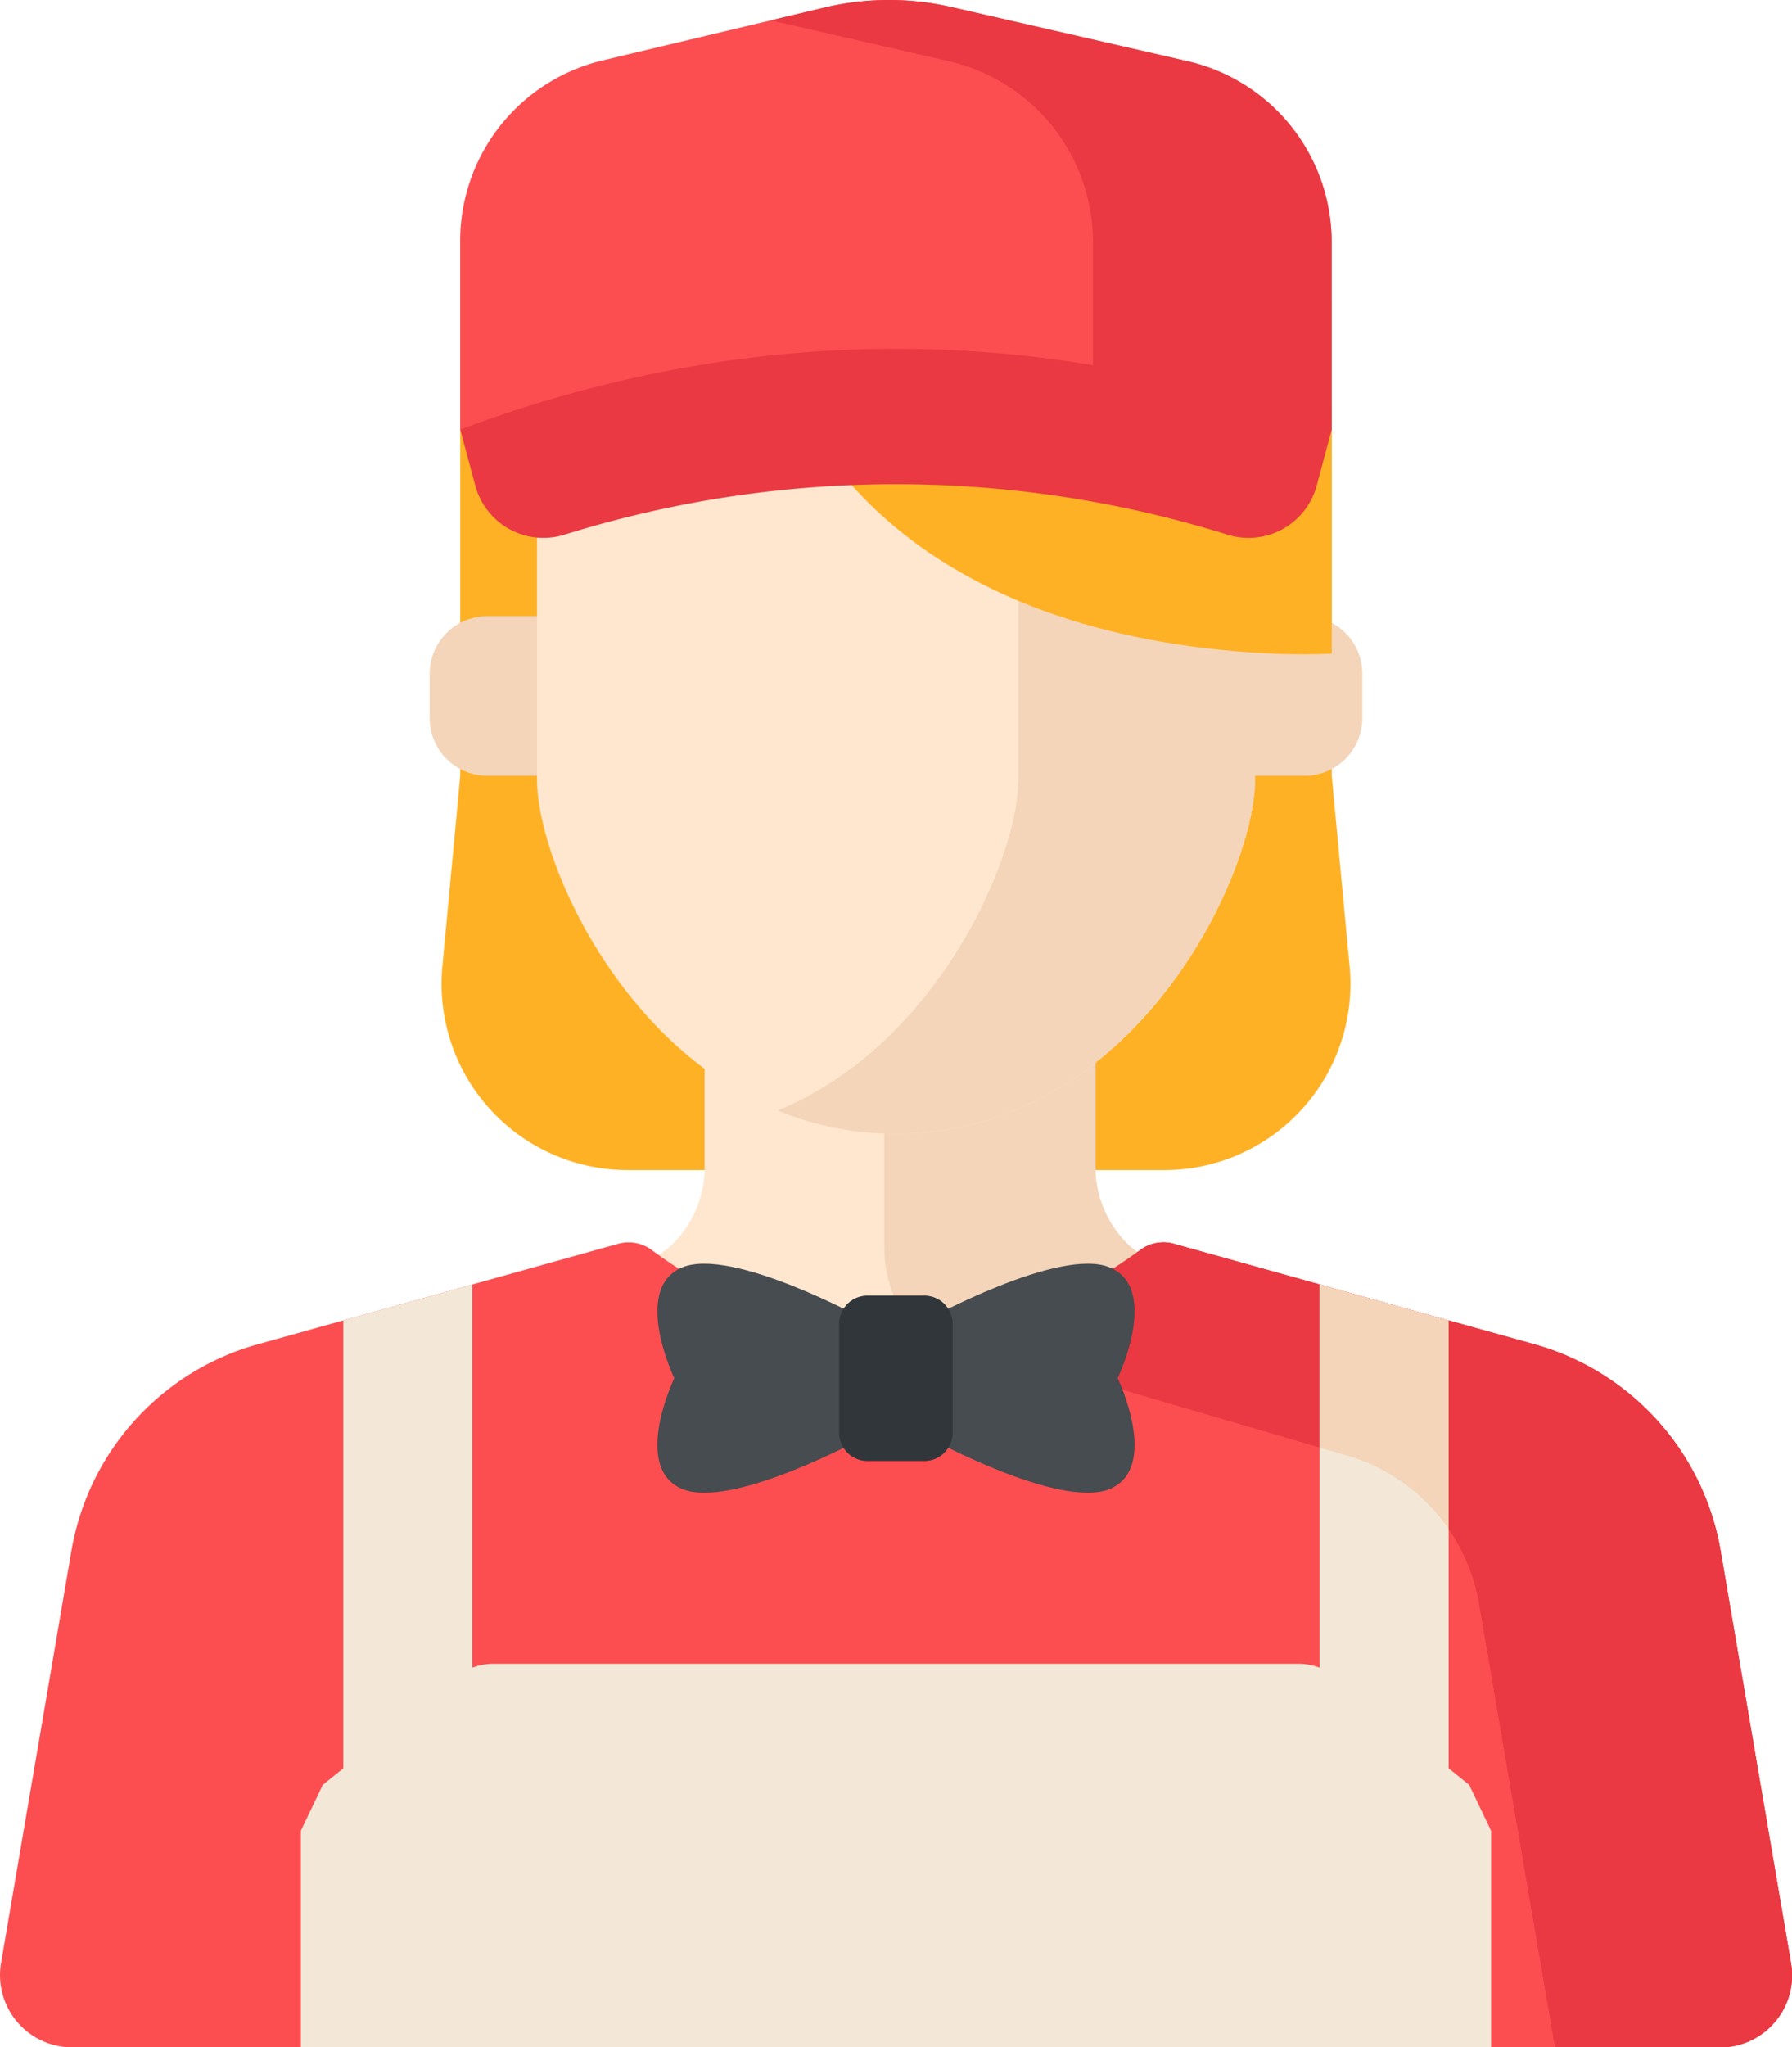 <svg id="Layer_1" data-name="Layer 1" xmlns="http://www.w3.org/2000/svg" viewBox="0 0 448.26 512"><defs><style>.cls-1{fill:#ffb125}.cls-2{fill:#f4d5ba}.cls-3{fill:#ffe7cf}.cls-4{fill:#fc4e51}.cls-5{fill:#ea3942}.cls-6{fill:#f3e8d7}.cls-7{fill:#464c50}.cls-8{fill:#31363b}</style></defs><title>feat-img3</title><path class="cls-1" d="M147.13 75.61V194l-4.47 47.7A46.55 46.55 0 0 0 189 292.61h134.25a46.55 46.55 0 0 0 46.35-50.89L365.13 194V75.61z" transform="translate(-32)"/><path class="cls-2" d="M170.59 181.5v-27.41h-16.72a14.4 14.4 0 0 0-14.39 14.39v11.13A14.4 14.4 0 0 0 153.87 194h16.72zm187.8-27.41h-16.72V194h16.72a14.4 14.4 0 0 0 14.39-14.39v-11.13a14.4 14.4 0 0 0-14.39-14.39z" transform="translate(-32)"/><path class="cls-3" d="M289.91 368.29l51.58-48.45L321 316c-9.89-2-17-13.45-17-23.53v-44.89h-95.76v44.93c0 10.08-7.11 21.55-17 23.53l-20.48 3.8 51.58 48.45a49.35 49.35 0 0 0 67.57 0z" transform="translate(-32)"/><path class="cls-2" d="M253.18 311.5c0 10.08 3.84 18.66 11.15 21.22l49.93 14.63 29.29-27.51-20.49-3.84c-9.88-2-17-13.45-17-23.53v-44.89h-52.88z" transform="translate(-32)"/><path class="cls-4" d="M317.17 312.64a102 102 0 0 1-122.08 0 9.76 9.76 0 0 0-8.46-1.59l-90.17 25.13a65 65 0 0 0-46.59 51.63l-17.61 103.1A18.05 18.05 0 0 0 50.05 512h412.16A18 18 0 0 0 480 490.91l-17.61-103.1a65 65 0 0 0-46.59-51.63l-90.16-25.13a9.75 9.75 0 0 0-8.47 1.59z" transform="translate(-32)"/><path class="cls-5" d="M480 490.91l-17.61-103.1a65 65 0 0 0-46.59-51.63l-90.16-25.13a9.75 9.75 0 0 0-8.46 1.59 101.76 101.76 0 0 1-54.89 20.09l106.08 31.07A46.91 46.91 0 0 1 402 401.09L421 512h41.25A18 18 0 0 0 480 490.91z" transform="translate(-32)"/><path class="cls-3" d="M317.59 72.39C303.17 60 282.9 49.14 256.13 48.84c-26.77.3-47 11.13-61.45 23.55-18.39 15.84-28.35 39.35-28.35 63.62v58.9c0 24.27 30.5 88.64 89.81 88.64s89.8-64.37 89.8-88.64V136c0-24.27-9.94-47.78-28.35-63.61z" transform="translate(-32)"/><path class="cls-2" d="M317.59 72.39a97.61 97.61 0 0 0-30.86-18.16V194.9c0 19.84-20.38 66.45-60.2 82.82a77.24 77.24 0 0 0 29.61 5.82c59.31 0 89.81-64.37 89.81-88.64V136c-.01-24.27-9.95-47.78-28.36-63.61z" transform="translate(-32)"/><path class="cls-1" d="M231.57 100.68c3.28 8 26.84 56.89 114.36 62.55a177.6 177.6 0 0 0 19.2.24v-62.79z" transform="translate(-32)"/><path class="cls-4" d="M329.1 15.32L270 1.77a69.83 69.83 0 0 0-31.8.13l-55.43 13.2a46.4 46.4 0 0 0-35.66 45.14v47.2h218V60.55a46.4 46.4 0 0 0-36.01-45.23z" transform="translate(-32)"/><path class="cls-5" d="M329.1 15.32L270 1.77a69.83 69.83 0 0 0-31.8.13l-13.4 3.19 44.6 10.23a46.41 46.41 0 0 1 36 45.23v46.89h59.69V60.55a46.4 46.4 0 0 0-35.99-45.23z" transform="translate(-32)"/><path class="cls-5" d="M339.19 133.76a278.53 278.53 0 0 0-166.12 0 17.66 17.66 0 0 1-22.18-12.33l-3.76-14c71.87-26.93 146.13-26.94 218 0l-3.76 14a17.65 17.65 0 0 1-22.18 12.33z" transform="translate(-32)"/><path class="cls-6" d="M150.16 321.21l-32.29 9v117.1h32.29z" transform="translate(-32)"/><path class="cls-5" d="M480 490.91l-17.61-103.1a65 65 0 0 0-46.59-51.63l-90.16-25.13a9.75 9.75 0 0 0-8.46 1.59 101.76 101.76 0 0 1-54.89 20.09l106.08 31.07A46.91 46.91 0 0 1 402 401.09L421 512h41.25A18 18 0 0 0 480 490.91z" transform="translate(-32)"/><path class="cls-7" d="M202.54 317c-12.52 5.42-1.87 27.66-1.87 27.66s-10.66 22.23 1.87 27.66 46.36-13.27 46.36-13.27V330.3s-33.84-18.69-46.36-13.3zm107.18 0c12.52 5.42 1.87 27.66 1.87 27.66s10.65 22.23-1.87 27.66-46.36-13.27-46.36-13.27V330.3s33.84-18.69 46.36-13.3z" transform="translate(-32)"/><path class="cls-8" d="M263.24 365.37H249a7.1 7.1 0 0 1-7.1-7.1V331.1a7.1 7.1 0 0 1 7.1-7.1h14.21a7.1 7.1 0 0 1 7.1 7.1v27.17a7.1 7.1 0 0 1-7.07 7.1z" transform="translate(-32)"/><path class="cls-6" d="M394.37 330.21l-32.29-9v126.1h32.29z" transform="translate(-32)"/><path class="cls-2" d="M362.08 362l6.29 1.84a46.87 46.87 0 0 1 26 18.52v-52.15l-32.29-9z" transform="translate(-32)"/><path class="cls-6" d="M405 512v-54.14l-5.49-11.49-33.38-27a14.78 14.78 0 0 0-9.28-3.28H155.39a14.78 14.78 0 0 0-9.28 3.28l-33.37 27-5.49 11.49V512z" transform="translate(-32)"/></svg>